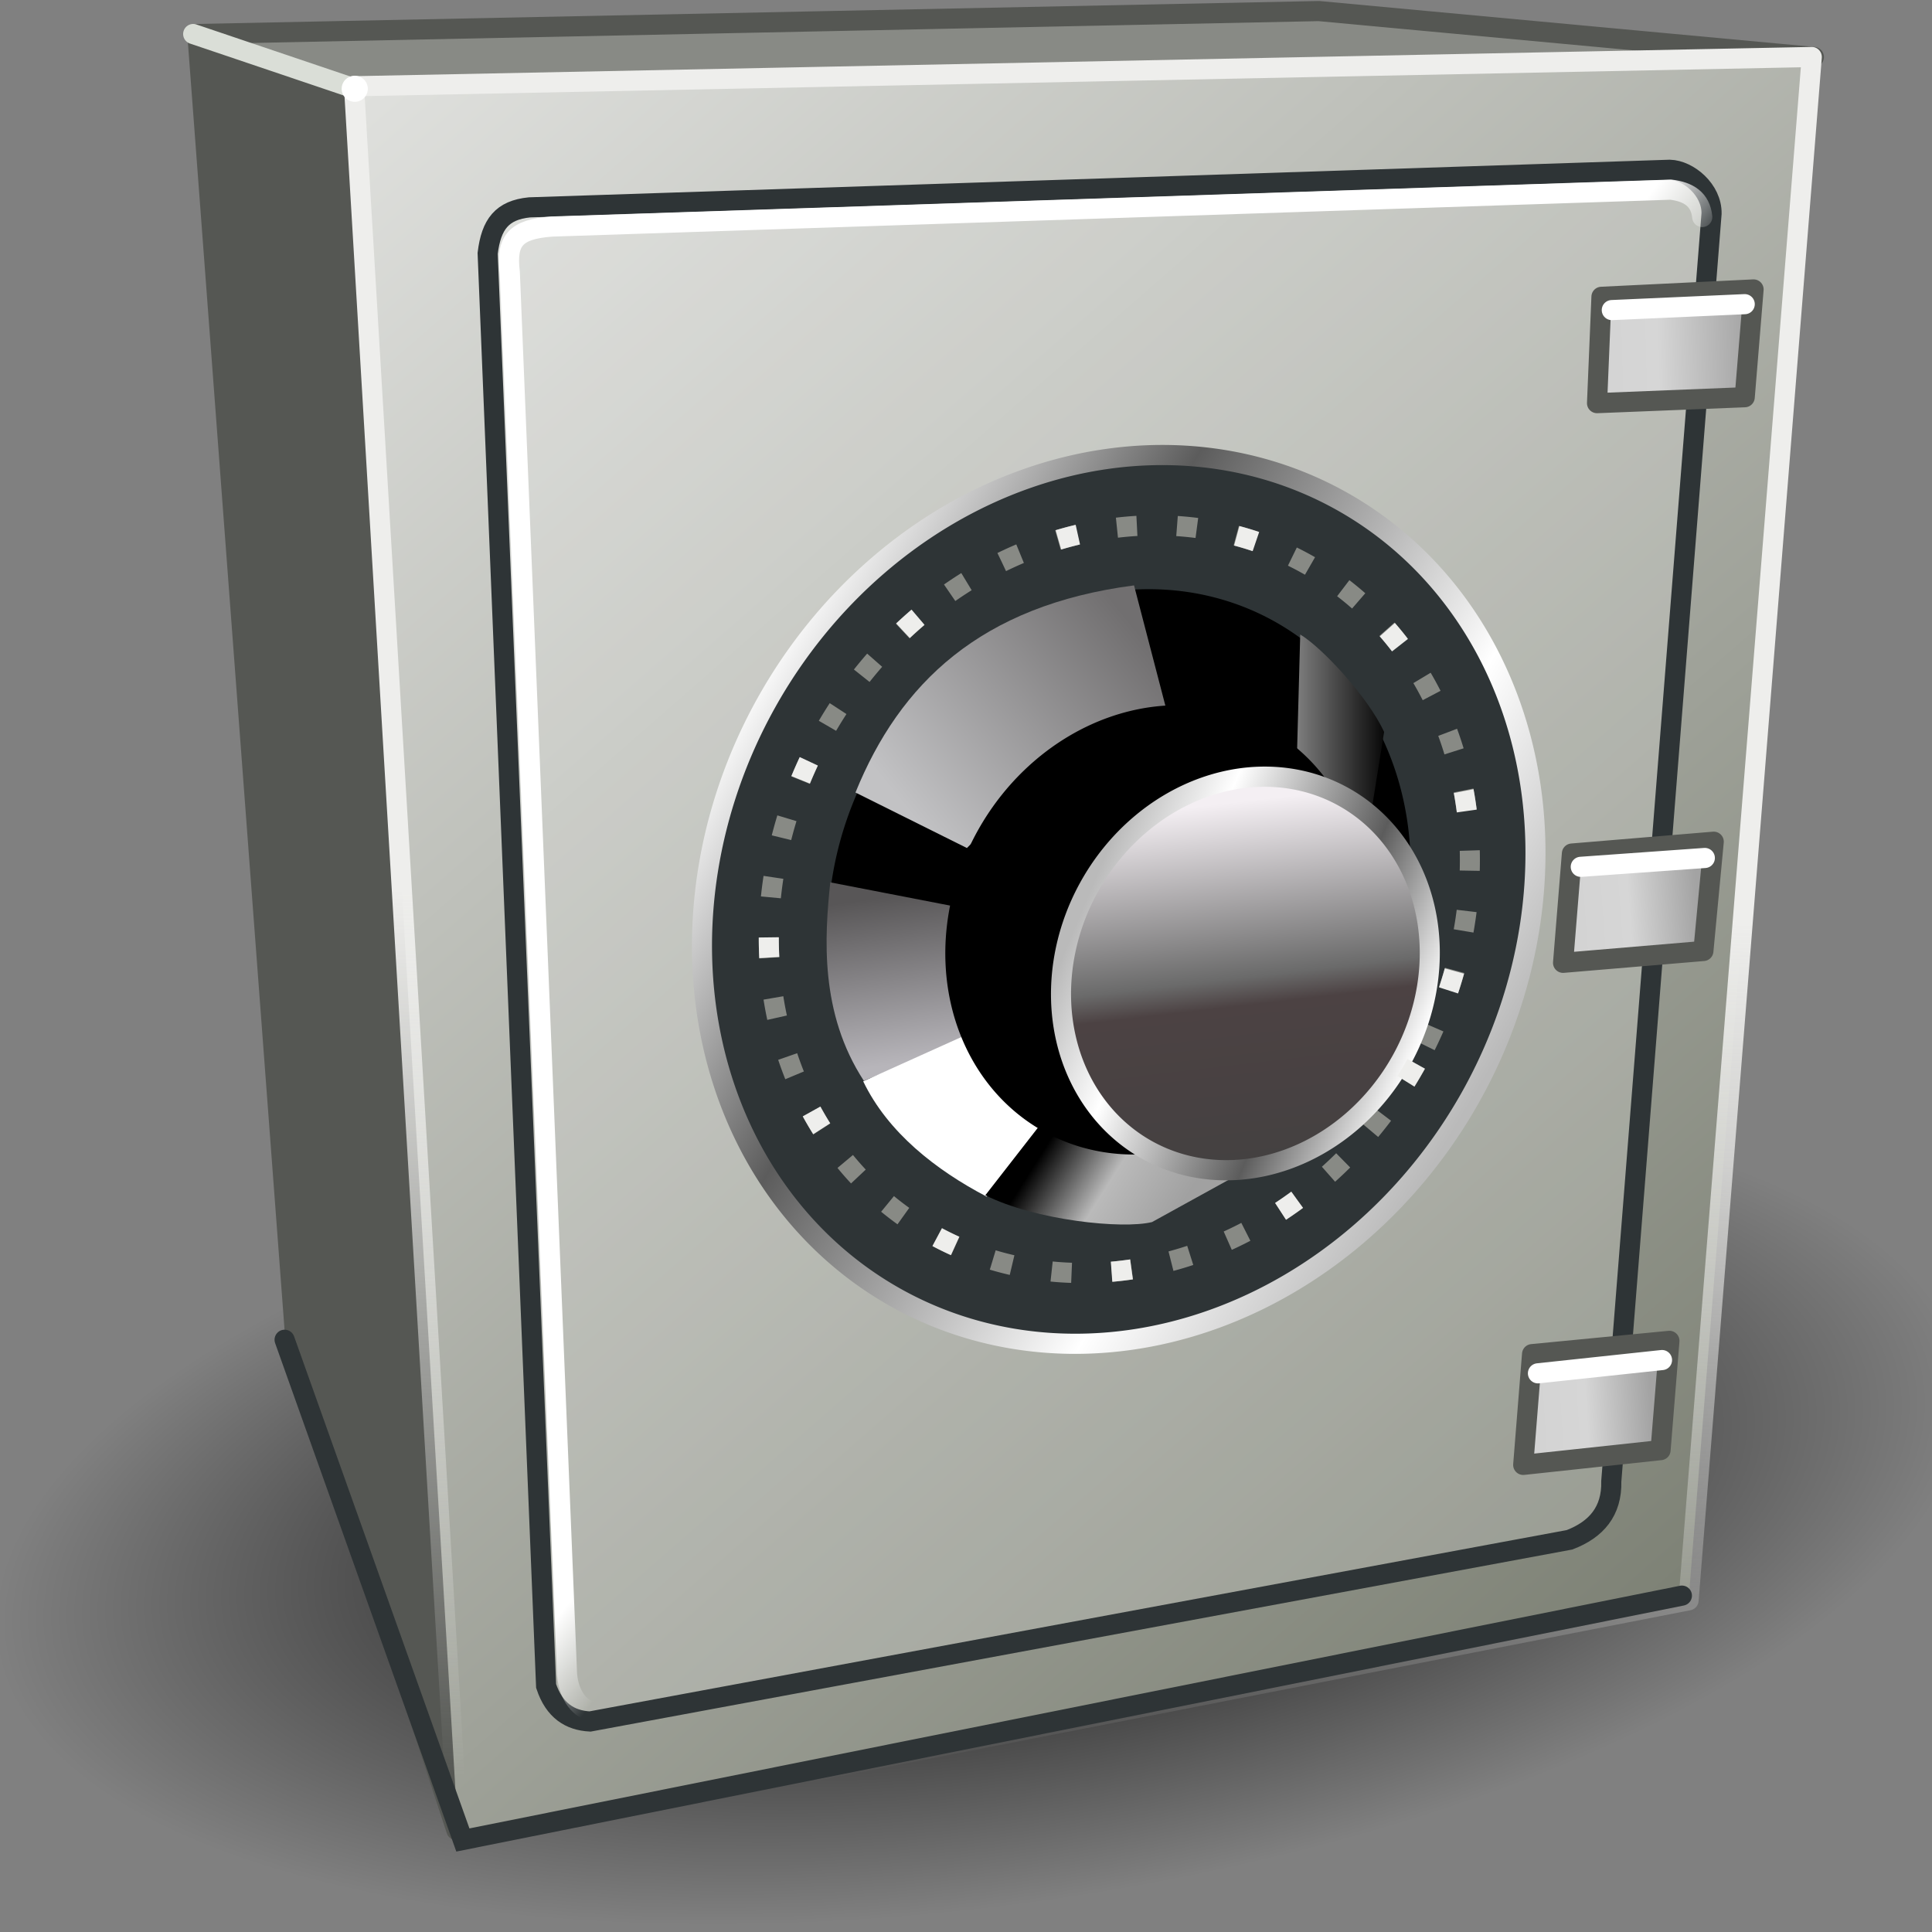 <?xml version="1.0" encoding="UTF-8" standalone="no"?>
<!-- Created with Inkscape (http://www.inkscape.org/) -->

<svg
   xmlns:dc="http://purl.org/dc/elements/1.1/"
   xmlns:cc="http://creativecommons.org/ns#"
   xmlns:rdf="http://www.w3.org/1999/02/22-rdf-syntax-ns#"
   xmlns:svg="http://www.w3.org/2000/svg"
   xmlns="http://www.w3.org/2000/svg"
   xmlns:xlink="http://www.w3.org/1999/xlink"
   xmlns:sodipodi="http://sodipodi.sourceforge.net/DTD/sodipodi-0.dtd"
   xmlns:inkscape="http://www.inkscape.org/namespaces/inkscape"
   width="48px"
   height="48px"
   id="svg75957"
   version="1.1"
   inkscape:version="0.48.5 r10040"
   sodipodi:docname="stash.svg">
  <rect width="100%" height="100%" fill="#808080" stroke="none"/>
  <defs
     id="defs75959">
    <linearGradient
       inkscape:collect="always"
       id="linearGradient77028">
      <stop
         style="stop-color:#eeeeec;stop-opacity:1;"
         offset="0"
         id="stop77030" />
      <stop
         style="stop-color:#eeeeec;stop-opacity:0;"
         offset="1"
         id="stop77032" />
    </linearGradient>
    <linearGradient
       inkscape:collect="always"
       id="linearGradient77018">
      <stop
         style="stop-color:#000000;stop-opacity:1;"
         offset="0"
         id="stop77020" />
      <stop
         style="stop-color:#000000;stop-opacity:0;"
         offset="1"
         id="stop77022" />
    </linearGradient>
    <linearGradient
       id="linearGradient76992">
      <stop
         style="stop-color:#f4eff3;stop-opacity:1"
         offset="0"
         id="stop76994" />
      <stop
         id="stop77000"
         offset="0.403"
         style="stop-color:#6a6a6a;stop-opacity:1;" />
      <stop
         style="stop-color:#4c4243;stop-opacity:1"
         offset="0.467"
         id="stop77002" />
      <stop
         style="stop-color:#404040;stop-opacity:1"
         offset="1"
         id="stop76996" />
    </linearGradient>
    <linearGradient
       id="linearGradient76877">
      <stop
         style="stop-color:#000000;stop-opacity:1;"
         offset="0"
         id="stop76879" />
      <stop
         id="stop76885"
         offset="0.5"
         style="stop-color:#bababa;stop-opacity:1;" />
      <stop
         style="stop-color:#a1a1a1;stop-opacity:1;"
         offset="1"
         id="stop76881" />
    </linearGradient>
    <linearGradient
       id="linearGradient76869">
      <stop
         style="stop-color:#838383;stop-opacity:1;"
         offset="0"
         id="stop76871" />
      <stop
         style="stop-color:#000000;stop-opacity:1;"
         offset="1"
         id="stop76873" />
    </linearGradient>
    <linearGradient
       id="linearGradient76828">
      <stop
         style="stop-color:#585657;stop-opacity:1"
         offset="0"
         id="stop76830" />
      <stop
         style="stop-color:#b7b5ba;stop-opacity:1"
         offset="1"
         id="stop76832" />
    </linearGradient>
    <linearGradient
       id="linearGradient76818">
      <stop
         style="stop-color:#c2c2c4;stop-opacity:1"
         offset="0"
         id="stop76820" />
      <stop
         style="stop-color:#716f70;stop-opacity:1"
         offset="1"
         id="stop76822" />
    </linearGradient>
    <linearGradient
       id="linearGradient76720">
      <stop
         style="stop-color:#737670;stop-opacity:1;"
         offset="0"
         id="stop76722" />
      <stop
         style="stop-color:#000000;stop-opacity:1;"
         offset="1"
         id="stop76724" />
    </linearGradient>
    <linearGradient
       id="linearGradient76650">
      <stop
         style="stop-color:#d3d3d3;stop-opacity:1;"
         offset="0"
         id="stop76652" />
      <stop
         id="stop76658"
         offset="0.437"
         style="stop-color:#d6d6d6;stop-opacity:1;" />
      <stop
         style="stop-color:#a3a3a3;stop-opacity:1;"
         offset="1"
         id="stop76654" />
    </linearGradient>
    <linearGradient
       inkscape:collect="always"
       id="linearGradient76642">
      <stop
         style="stop-color:#ffffff;stop-opacity:1;"
         offset="0"
         id="stop76644" />
      <stop
         style="stop-color:#ffffff;stop-opacity:0;"
         offset="1"
         id="stop76646" />
    </linearGradient>
    <linearGradient
       id="linearGradient76614">
      <stop
         style="stop-color:#bababa;stop-opacity:1;"
         offset="0"
         id="stop76616" />
      <stop
         id="stop76626"
         offset="0.252"
         style="stop-color:#ffffff;stop-opacity:1;" />
      <stop
         id="stop76624"
         offset="0.477"
         style="stop-color:#a8a8a8;stop-opacity:1;" />
      <stop
         id="stop76622"
         offset="0.68"
         style="stop-color:#5c5c5c;stop-opacity:1;" />
      <stop
         style="stop-color:#ffffff;stop-opacity:1;"
         offset="1"
         id="stop76618" />
    </linearGradient>
    <linearGradient
       id="linearGradient76606">
      <stop
         style="stop-color:#dfe0dd;stop-opacity:1;"
         offset="0"
         id="stop76608" />
      <stop
         style="stop-color:#7e8276;stop-opacity:1;"
         offset="1"
         id="stop76610" />
    </linearGradient>
    <linearGradient
       inkscape:collect="always"
       xlink:href="#linearGradient76606"
       id="linearGradient76612"
       x1="9.76"
       y1="3.446"
       x2="41.372"
       y2="39.625"
       gradientUnits="userSpaceOnUse"
       gradientTransform="matrix(1.027,0,0,1.027,-1.012,-1.248)" />
    <linearGradient
       inkscape:collect="always"
       xlink:href="#linearGradient76614"
       id="linearGradient76620"
       x1="33.978"
       y1="15.17"
       x2="22.72"
       y2="14.81"
       gradientUnits="userSpaceOnUse" />
    <linearGradient
       inkscape:collect="always"
       xlink:href="#linearGradient76642"
       id="linearGradient76648"
       x1="40.616"
       y1="6.271"
       x2="42.151"
       y2="7.449"
       gradientUnits="userSpaceOnUse"
       gradientTransform="matrix(1.027,0,0,1.027,-1.012,-1.248)" />
    <linearGradient
       inkscape:collect="always"
       xlink:href="#linearGradient76650"
       id="linearGradient76656"
       x1="39.357"
       y1="9.589"
       x2="43.321"
       y2="9.482"
       gradientUnits="userSpaceOnUse"
       gradientTransform="matrix(1.027,0,0,1.027,-1.012,-1.248)" />
    <linearGradient
       inkscape:collect="always"
       xlink:href="#linearGradient76650-9"
       id="linearGradient76656-8"
       x1="39.107"
       y1="23.125"
       x2="42.036"
       y2="22.911"
       gradientUnits="userSpaceOnUse"
       gradientTransform="matrix(1.027,0,0,1.027,-1.012,-1.248)" />
    <linearGradient
       id="linearGradient76650-9">
      <stop
         style="stop-color:#d3d3d3;stop-opacity:1;"
         offset="0"
         id="stop76652-2" />
      <stop
         id="stop76658-7"
         offset="0.437"
         style="stop-color:#d6d6d6;stop-opacity:1;" />
      <stop
         style="stop-color:#a3a3a3;stop-opacity:1;"
         offset="1"
         id="stop76654-9" />
    </linearGradient>
    <linearGradient
       gradientTransform="translate(-39.357,-7.964)"
       y2="9.482"
       x2="43.321"
       y1="9.589"
       x1="39.357"
       gradientUnits="userSpaceOnUse"
       id="linearGradient76676"
       xlink:href="#linearGradient76650-9"
       inkscape:collect="always" />
    <linearGradient
       inkscape:collect="always"
       xlink:href="#linearGradient76650-3"
       id="linearGradient76656-4"
       x1="38.143"
       y1="35.375"
       x2="40.929"
       y2="35.196"
       gradientUnits="userSpaceOnUse"
       gradientTransform="matrix(1.027,0,0,1.027,-1.012,-1.248)" />
    <linearGradient
       id="linearGradient76650-3">
      <stop
         style="stop-color:#d3d3d3;stop-opacity:1;"
         offset="0"
         id="stop76652-1" />
      <stop
         id="stop76658-2"
         offset="0.437"
         style="stop-color:#d6d6d6;stop-opacity:1;" />
      <stop
         style="stop-color:#a3a3a3;stop-opacity:1;"
         offset="1"
         id="stop76654-3" />
    </linearGradient>
    <linearGradient
       gradientTransform="translate(-39.357,-7.964)"
       y2="9.482"
       x2="43.321"
       y1="9.589"
       x1="39.357"
       gradientUnits="userSpaceOnUse"
       id="linearGradient76676-3"
       xlink:href="#linearGradient76650-3"
       inkscape:collect="always" />
    <linearGradient
       id="linearGradient76650-1">
      <stop
         style="stop-color:#d3d3d3;stop-opacity:1;"
         offset="0"
         id="stop76652-3" />
      <stop
         id="stop76658-8"
         offset="0.437"
         style="stop-color:#d6d6d6;stop-opacity:1;" />
      <stop
         style="stop-color:#a3a3a3;stop-opacity:1;"
         offset="1"
         id="stop76654-7" />
    </linearGradient>
    <linearGradient
       gradientTransform="translate(-39.357,-7.964)"
       y2="9.482"
       x2="43.321"
       y1="9.589"
       x1="39.357"
       gradientUnits="userSpaceOnUse"
       id="linearGradient76676-4"
       xlink:href="#linearGradient76650-1"
       inkscape:collect="always" />
    <linearGradient
       inkscape:collect="always"
       xlink:href="#linearGradient76818"
       id="linearGradient76824"
       x1="68.616"
       y1="14.893"
       x2="71.473"
       y2="12.571"
       gradientUnits="userSpaceOnUse"
       gradientTransform="translate(6.893,0)" />
    <linearGradient
       inkscape:collect="always"
       xlink:href="#linearGradient76828"
       id="linearGradient76834"
       x1="68.465"
       y1="15.732"
       x2="68.652"
       y2="17.839"
       gradientUnits="userSpaceOnUse"
       gradientTransform="translate(2.732,0.018)" />
    <linearGradient
       inkscape:collect="always"
       xlink:href="#linearGradient76828-6"
       id="linearGradient76834-8"
       x1="68.465"
       y1="15.732"
       x2="68.652"
       y2="17.839"
       gradientUnits="userSpaceOnUse"
       gradientTransform="translate(2.732,0.018)" />
    <linearGradient
       id="linearGradient76828-6">
      <stop
         style="stop-color:#585657;stop-opacity:1"
         offset="0"
         id="stop76830-5" />
      <stop
         style="stop-color:#b7b5ba;stop-opacity:1"
         offset="1"
         id="stop76832-0" />
    </linearGradient>
    <linearGradient
       y2="17.839"
       x2="68.652"
       y1="15.732"
       x1="68.465"
       gradientTransform="translate(-67.644,-15.455)"
       gradientUnits="userSpaceOnUse"
       id="linearGradient76851"
       xlink:href="#linearGradient76828-6"
       inkscape:collect="always" />
    <linearGradient
       inkscape:collect="always"
       xlink:href="#linearGradient76869"
       id="linearGradient76875"
       x1="80.211"
       y1="13.703"
       x2="81.449"
       y2="13.703"
       gradientUnits="userSpaceOnUse" />
    <linearGradient
       inkscape:collect="always"
       xlink:href="#linearGradient76877"
       id="linearGradient76883"
       x1="77.085"
       y1="18.963"
       x2="78.645"
       y2="19.948"
       gradientUnits="userSpaceOnUse" />
    <linearGradient
       gradientTransform="matrix(1.686,0,0,1.684,-103.723,-4.314)"
       inkscape:collect="always"
       xlink:href="#linearGradient76877-8"
       id="linearGradient76883-2"
       x1="77.085"
       y1="18.963"
       x2="78.645"
       y2="19.948"
       gradientUnits="userSpaceOnUse" />
    <linearGradient
       id="linearGradient76877-8">
      <stop
         style="stop-color:#000000;stop-opacity:1;"
         offset="0"
         id="stop76879-2" />
      <stop
         id="stop76885-0"
         offset="0.5"
         style="stop-color:#bababa;stop-opacity:1;" />
      <stop
         style="stop-color:#a1a1a1;stop-opacity:1;"
         offset="1"
         id="stop76881-5" />
    </linearGradient>
    <linearGradient
       inkscape:collect="always"
       xlink:href="#linearGradient76828-6-2"
       id="linearGradient76834-8-5"
       x1="72.436"
       y1="15.763"
       x2="72.731"
       y2="17.855"
       gradientUnits="userSpaceOnUse"
       gradientTransform="matrix(1.686,0,0,1.684,-99.118,-4.284)" />
    <linearGradient
       id="linearGradient76828-6-2">
      <stop
         style="stop-color:#585657;stop-opacity:1"
         offset="0"
         id="stop76830-5-7" />
      <stop
         style="stop-color:#b7b5ba;stop-opacity:1"
         offset="1"
         id="stop76832-0-6" />
    </linearGradient>
    <linearGradient
       inkscape:collect="always"
       xlink:href="#linearGradient76818-8"
       id="linearGradient76824-7"
       x1="68.616"
       y1="14.893"
       x2="71.473"
       y2="12.571"
       gradientUnits="userSpaceOnUse"
       gradientTransform="matrix(1.686,0,0,1.684,-92.104,-4.314)" />
    <linearGradient
       id="linearGradient76818-8">
      <stop
         style="stop-color:#c2c2c4;stop-opacity:1"
         offset="0"
         id="stop76820-7" />
      <stop
         style="stop-color:#716f70;stop-opacity:1"
         offset="1"
         id="stop76822-8" />
    </linearGradient>
    <linearGradient
       inkscape:collect="always"
       xlink:href="#linearGradient76869-6"
       id="linearGradient76875-1"
       x1="80.211"
       y1="13.703"
       x2="81.449"
       y2="13.703"
       gradientUnits="userSpaceOnUse" />
    <linearGradient
       id="linearGradient76869-6">
      <stop
         style="stop-color:#838383;stop-opacity:1;"
         offset="0"
         id="stop76871-0" />
      <stop
         style="stop-color:#000000;stop-opacity:1;"
         offset="1"
         id="stop76873-9" />
    </linearGradient>
    <linearGradient
       gradientTransform="matrix(1.686,0,0,1.684,-103.723,-4.314)"
       y2="13.703"
       x2="81.449"
       y1="13.703"
       x1="80.211"
       gradientUnits="userSpaceOnUse"
       id="linearGradient76927"
       xlink:href="#linearGradient76869-6"
       inkscape:collect="always" />
    <linearGradient
       inkscape:collect="always"
       xlink:href="#linearGradient76614"
       id="linearGradient76990"
       x1="23.238"
       y1="16.427"
       x2="34.307"
       y2="15.195"
       gradientUnits="userSpaceOnUse" />
    <linearGradient
       inkscape:collect="always"
       xlink:href="#linearGradient76992"
       id="linearGradient76998"
       x1="25.31"
       y1="11.087"
       x2="32.927"
       y2="21.83"
       gradientUnits="userSpaceOnUse" />
    <radialGradient
       inkscape:collect="always"
       xlink:href="#linearGradient77018"
       id="radialGradient77024"
       cx="25.75"
       cy="40.75"
       fx="25.75"
       fy="40.75"
       r="19.75"
       gradientTransform="matrix(1,0,0,0.367,0,25.791)"
       gradientUnits="userSpaceOnUse" />
    <linearGradient
       inkscape:collect="always"
       xlink:href="#linearGradient77028"
       id="linearGradient77034"
       x1="17.974"
       y1="22.286"
       x2="17.477"
       y2="44.357"
       gradientUnits="userSpaceOnUse" />
    <linearGradient
       inkscape:collect="always"
       xlink:href="#linearGradient76614"
       id="linearGradient5770"
       gradientUnits="userSpaceOnUse"
       x1="33.978"
       y1="15.17"
       x2="22.72"
       y2="14.81" />
    <linearGradient
       inkscape:collect="always"
       xlink:href="#linearGradient76869-6"
       id="linearGradient5772"
       gradientUnits="userSpaceOnUse"
       gradientTransform="matrix(1.686,0,0,1.684,-103.723,-4.314)"
       x1="80.211"
       y1="13.703"
       x2="81.449"
       y2="13.703" />
    <linearGradient
       inkscape:collect="always"
       xlink:href="#linearGradient76818-8"
       id="linearGradient5774"
       gradientUnits="userSpaceOnUse"
       gradientTransform="matrix(1.686,0,0,1.684,-92.104,-4.314)"
       x1="68.616"
       y1="14.893"
       x2="71.473"
       y2="12.571" />
    <linearGradient
       inkscape:collect="always"
       xlink:href="#linearGradient76828-6-2"
       id="linearGradient5776"
       gradientUnits="userSpaceOnUse"
       gradientTransform="matrix(1.686,0,0,1.684,-99.118,-4.284)"
       x1="72.436"
       y1="15.763"
       x2="72.731"
       y2="17.855" />
    <linearGradient
       inkscape:collect="always"
       xlink:href="#linearGradient76877-8"
       id="linearGradient5778"
       gradientUnits="userSpaceOnUse"
       gradientTransform="matrix(1.686,0,0,1.684,-103.723,-4.314)"
       x1="77.085"
       y1="18.963"
       x2="78.645"
       y2="19.948" />
    <linearGradient
       inkscape:collect="always"
       xlink:href="#linearGradient76992"
       id="linearGradient5780"
       gradientUnits="userSpaceOnUse"
       x1="25.31"
       y1="11.087"
       x2="32.927"
       y2="21.83" />
    <linearGradient
       inkscape:collect="always"
       xlink:href="#linearGradient76614"
       id="linearGradient5782"
       gradientUnits="userSpaceOnUse"
       x1="23.238"
       y1="16.427"
       x2="34.307"
       y2="15.195" />
    <linearGradient
       inkscape:collect="always"
       xlink:href="#linearGradient76877-8"
       id="linearGradient5788"
       gradientUnits="userSpaceOnUse"
       gradientTransform="matrix(1.966,0,0,1.964,-125.581,-8.737)"
       x1="77.085"
       y1="18.963"
       x2="78.645"
       y2="19.948" />
    <linearGradient
       inkscape:collect="always"
       xlink:href="#linearGradient76828-6-2"
       id="linearGradient5792"
       gradientUnits="userSpaceOnUse"
       gradientTransform="matrix(1.966,0,0,1.964,-120.211,-8.701)"
       x1="72.436"
       y1="15.763"
       x2="72.731"
       y2="17.855" />
    <linearGradient
       inkscape:collect="always"
       xlink:href="#linearGradient76818-8"
       id="linearGradient5795"
       gradientUnits="userSpaceOnUse"
       gradientTransform="matrix(1.966,0,0,1.964,-112.032,-8.737)"
       x1="68.616"
       y1="14.893"
       x2="71.473"
       y2="12.571" />
    <linearGradient
       inkscape:collect="always"
       xlink:href="#linearGradient76869-6"
       id="linearGradient5798"
       gradientUnits="userSpaceOnUse"
       gradientTransform="matrix(1.966,0,0,1.964,-125.581,-8.737)"
       x1="80.211"
       y1="13.703"
       x2="81.449"
       y2="13.703" />
    <linearGradient
       inkscape:collect="always"
       xlink:href="#linearGradient76992"
       id="linearGradient5805"
       gradientUnits="userSpaceOnUse"
       x1="25.31"
       y1="11.087"
       x2="32.927"
       y2="21.83" />
    <linearGradient
       inkscape:collect="always"
       xlink:href="#linearGradient76614"
       id="linearGradient5807"
       gradientUnits="userSpaceOnUse"
       x1="23.238"
       y1="16.427"
       x2="34.307"
       y2="15.195" />
    <linearGradient
       inkscape:collect="always"
       xlink:href="#linearGradient76614"
       id="linearGradient5809"
       gradientUnits="userSpaceOnUse"
       x1="33.978"
       y1="15.17"
       x2="22.72"
       y2="14.81" />
  </defs>
  <sodipodi:namedview
     id="base"
     pagecolor="#ffffff"
     bordercolor="#666666"
     borderopacity="1.0"
     inkscape:pageopacity="0.0"
     inkscape:pageshadow="2"
     inkscape:zoom="14"
     inkscape:cx="10.014476"
     inkscape:cy="14.924164"
     inkscape:current-layer="layer1"
     showgrid="true"
     inkscape:grid-bbox="true"
     inkscape:document-units="px"
     inkscape:window-width="2560"
     inkscape:window-height="1537"
     inkscape:window-x="-8"
     inkscape:window-y="-8"
     inkscape:window-maximized="1" />
  <g
     id="layer1"
     inkscape:label="Layer 1"
     inkscape:groupmode="layer">
    <path
       sodipodi:type="arc"
       style="color:#000000;fill:url(#radialGradient77024);fill-opacity:1;fill-rule:nonzero;stroke:none;stroke-width:0.5;marker:none;visibility:visible;display:inline;overflow:visible;enable-background:accumulate"
       id="path77016"
       sodipodi:cx="25.75"
       sodipodi:cy="40.75"
       sodipodi:rx="19.75"
       sodipodi:ry="7.25"
       d="m 45.5,40.75 a 19.75,7.25 0 1 1 -39.5,0 19.75,7.25 0 1 1 39.5,0 z"
       transform="matrix(1.238,-0.166,0.165,1.346,-14.246,-13.04)" />
    <path
       style="fill:#555753;fill-opacity:1;stroke:none"
       d="M 7.394,33.274 4.903,0.794 8.847,2.246 11.39,45.571 z"
       id="path75976"
       inkscape:connector-curvature="0" />
    <path
       style="color:#000000;fill:#888a85;fill-opacity:1;stroke:none;stroke-width:0.1;marker:none;visibility:visible;display:inline;overflow:visible;enable-background:accumulate"
       d="M 4.903,0.794 32.56,0.275 44.858,1.364 8.795,2.143 z"
       id="path76486"
       inkscape:connector-curvature="0" />
    <path
       style="fill:none;stroke:#555753;stroke-width:0.5;stroke-linecap:butt;stroke-linejoin:round;stroke-miterlimit:4;stroke-opacity:1;stroke-dasharray:none"
       d="M 11.338,45.468 7.342,33.326 4.903,0.845 32.768,0.275 45.065,1.416 z"
       id="path76602"
       inkscape:connector-curvature="0" />
    <path
       style="fill:none;stroke:#daded7;stroke-width:0.5;stroke-linecap:round;stroke-linejoin:miter;stroke-miterlimit:4;stroke-opacity:1;stroke-dasharray:none"
       d="M 8.795,2.195 4.8,0.845"
       id="path76604"
       inkscape:connector-curvature="0" />
    <path
       style="color:#000000;fill:url(#linearGradient76612);fill-opacity:1;stroke:url(#linearGradient77034);stroke-width:0.5;stroke-linecap:butt;stroke-linejoin:round;stroke-miterlimit:4;stroke-opacity:1;stroke-dasharray:none;stroke-dashoffset:0;marker:none;visibility:visible;display:inline;overflow:visible;enable-background:accumulate"
       d="M 45.013,1.416 41.952,39.76 11.39,45.727 8.795,2.143 z"
       id="path76505"
       inkscape:connector-curvature="0" />
    <path
       style="fill:none;stroke:#2e3436;stroke-width:0.5;stroke-linecap:round;stroke-linejoin:miter;stroke-miterlimit:4;stroke-opacity:1;stroke-dasharray:none"
       d="M 7.071,33.286 11.5,45.714 41.786,39.643"
       id="path77026"
       inkscape:connector-curvature="0"
       sodipodi:nodetypes="ccc" />
    <path
       style="color:#000000;fill:#ffffff;fill-opacity:0.192;stroke:#2e3436;stroke-width:0.5;stroke-linecap:butt;stroke-linejoin:miter;stroke-miterlimit:4;stroke-opacity:1;stroke-dasharray:none;stroke-dashoffset:0;marker:none;visibility:visible;display:inline;overflow:visible;enable-background:accumulate"
       d="M 12.116,6.294 C 12.204,5.569 12.473,5.221 13.154,5.152 L 41.485,4.218 c 0.463,0.011 1.049,0.498 1.038,1.09 L 40.032,36.803 c 0.018,0.744 -0.371,1.198 -1.038,1.453 l -24.336,4.514 c -0.497,-0.027 -0.886,-0.269 -1.09,-0.882 z"
       id="path76513"
       inkscape:connector-curvature="0"
       sodipodi:nodetypes="ccccccccc" />
    <path
       style="color:#000000;fill:url(#linearGradient76656-4);fill-opacity:1;fill-rule:nonzero;stroke:#555753;stroke-width:0.5;stroke-linecap:butt;stroke-linejoin:round;stroke-miterlimit:4;stroke-opacity:1;stroke-dasharray:none;stroke-dashoffset:0;marker:none;visibility:visible;display:inline;overflow:visible;enable-background:accumulate"
       d="m 38.064,33.643 -0.22,2.752 3.412,-0.367 0.22,-2.715 z"
       id="path76592"
       inkscape:connector-curvature="0"
       sodipodi:nodetypes="ccccc" />
    <path
       sodipodi:type="arc"
       style="color:#000000;fill:#ffffff;fill-opacity:1;fill-rule:nonzero;stroke:none;stroke-width:0.5;marker:none;visibility:visible;display:inline;overflow:visible;enable-background:accumulate"
       id="path76600"
       sodipodi:cx="9.7732258"
       sodipodi:cy="3.5785418"
       sodipodi:rx="0.53033006"
       sodipodi:ry="0.53033006"
       d="m 10.304,3.579 a 0.53,0.53 0 1 1 -1.061,0 0.53,0.53 0 1 1 1.061,0 z"
       transform="matrix(0.612,0,0,0.611,2.832,0.019)" />
    <path
       style="color:#000000;fill:none;stroke:url(#linearGradient76648);stroke-width:0.5;stroke-linecap:round;stroke-linejoin:miter;stroke-miterlimit:4;stroke-opacity:1;stroke-dasharray:none;stroke-dashoffset:0;marker:none;visibility:visible;display:inline;overflow:visible;enable-background:accumulate"
       d="M 14.743,42.511 C 14.434,42.496 14.137,42.151 14.088,41.601 L 12.666,6.77 C 12.571,5.973 12.803,5.698 13.704,5.629 L 41.513,4.712 c 0.434,0.053 0.735,0.237 0.779,0.68"
       id="path76636"
       inkscape:connector-curvature="0"
       sodipodi:nodetypes="cccccc" />
    <g
       id="g4092">
      <path
         sodipodi:nodetypes="ccccc"
         inkscape:connector-curvature="0"
         id="path76576"
         d="m 39.788,7.374 -0.11,2.642 3.669,-0.147 0.22,-2.678 z"
         style="color:#000000;fill:url(#linearGradient76656);fill-opacity:1;stroke:#555753;stroke-width:0.5;stroke-linecap:butt;stroke-linejoin:round;stroke-miterlimit:4;stroke-opacity:1;stroke-dasharray:none;stroke-dashoffset:0;marker:none;visibility:visible;display:inline;overflow:visible;enable-background:accumulate" />
      <path
         inkscape:connector-curvature="0"
         id="path76714"
         d="M 40.045,7.704 43.347,7.557"
         style="fill:none;stroke:#ffffff;stroke-width:0.5;stroke-linecap:round;stroke-linejoin:miter;stroke-miterlimit:4;stroke-opacity:1;stroke-dasharray:none" />
    </g>
    <g
       id="g4096">
      <path
         sodipodi:nodetypes="ccccc"
         inkscape:connector-curvature="0"
         id="path76584"
         d="m 39.054,21.206 -0.22,2.715 3.486,-0.294 0.257,-2.715 z"
         style="color:#000000;fill:url(#linearGradient76656-8);fill-opacity:1;fill-rule:nonzero;stroke:#555753;stroke-width:0.5;stroke-linecap:butt;stroke-linejoin:round;stroke-miterlimit:4;stroke-opacity:1;stroke-dasharray:none;stroke-dashoffset:0;marker:none;visibility:visible;display:inline;overflow:visible;enable-background:accumulate" />
      <path
         sodipodi:nodetypes="cc"
         style="fill:none;stroke:#ffffff;stroke-width:0.5;stroke-linecap:round;stroke-linejoin:miter;stroke-miterlimit:4;stroke-opacity:1;stroke-dasharray:none"
         d="m 39.274,21.536 3.082,-0.22"
         id="path76716"
         inkscape:connector-curvature="0" />
    </g>
    <path
       style="fill:none;stroke:#ffffff;stroke-width:0.5;stroke-linecap:round;stroke-linejoin:miter;stroke-miterlimit:4;stroke-opacity:1;stroke-dasharray:none"
       d="m 38.21,34.12 3.082,-0.33"
       id="path76718"
       inkscape:connector-curvature="0"
       sodipodi:nodetypes="cc" />
    <path
       sodipodi:type="arc"
       style="color:#000000;fill:#2e3436;stroke:url(#linearGradient5809);stroke-width:0.27;stroke-linecap:butt;stroke-linejoin:miter;stroke-miterlimit:4;stroke-opacity:1;stroke-dasharray:none;stroke-dashoffset:0;marker:none;visibility:visible;display:inline;overflow:visible;enable-background:accumulate"
       id="path76521"
       sodipodi:cx="28.486301"
       sodipodi:cy="15.195296"
       sodipodi:rx="5.454824"
       sodipodi:ry="6.0951538"
       d="m 33.941,15.195 a 5.455,6.095 0 1 1 -10.91,0 5.455,6.095 0 1 1 10.91,0 z"
       transform="matrix(1.607,0.892,-0.904,1.626,-4.246,-27.771)" />
    <path
       transform="matrix(1.352,0.75,-0.76,1.368,0.845,-19.811)"
       d="m 33.941,15.195 a 5.455,6.095 0 1 1 -10.91,0 5.455,6.095 0 1 1 10.91,0 z"
       sodipodi:ry="6.0951538"
       sodipodi:rx="5.454824"
       sodipodi:cy="15.195296"
       sodipodi:cx="28.486301"
       id="path76523"
       style="color:#000000;fill:none;stroke:#888a85;stroke-width:0.321;stroke-linecap:butt;stroke-linejoin:miter;stroke-miterlimit:4;stroke-opacity:1;stroke-dasharray:0.321, 0.643;stroke-dashoffset:0;marker:none;visibility:visible;display:inline;overflow:visible;enable-background:accumulate"
       sodipodi:type="arc" />
    <path
       sodipodi:type="arc"
       style="color:#000000;fill:#000000;fill-opacity:1;stroke:#000000;stroke-width:0.401;stroke-linecap:butt;stroke-linejoin:miter;stroke-miterlimit:4;stroke-opacity:1;stroke-dasharray:none;stroke-dashoffset:0;marker:none;visibility:visible;display:inline;overflow:visible;enable-background:accumulate"
       id="path76525"
       sodipodi:cx="28.486301"
       sodipodi:cy="15.195296"
       sodipodi:rx="5.454824"
       sodipodi:ry="6.0951538"
       d="m 33.941,15.195 a 5.455,6.095 0 1 1 -10.91,0 5.455,6.095 0 1 1 10.91,0 z"
       transform="matrix(1.085,0.602,-0.61,1.098,6.171,-11.489)" />
    <path
       style="fill:url(#linearGradient5798);fill-opacity:1;stroke:none"
       d="m 32.215,19.037 0.089,-3.273 c 0.534,0.318 1.674,1.537 2.084,2.42 l -0.5,3.124 c -0.524,-0.661 -1.082,-1.94 -1.673,-2.27 z"
       id="path76728"
       inkscape:connector-curvature="0"
       sodipodi:nodetypes="ccccc" />
    <path
       style="color:#000000;fill:url(#linearGradient5795);fill-opacity:1;stroke:none;stroke-width:0.1;marker:none;visibility:visible;display:inline;overflow:visible;enable-background:accumulate"
       d="m 28.984,17.65 -0.809,-3.106 c -3.82,0.497 -5.824,2.445 -6.921,5.146 l 2.769,1.379 c 1.527,-1.584 3.288,-2.7 4.96,-3.419 z"
       id="path76730"
       inkscape:connector-curvature="0"
       sodipodi:nodetypes="ccccc" />
    <path
       style="color:#000000;fill:url(#linearGradient5792);fill-opacity:1;fill-rule:nonzero;stroke:none;stroke-width:0.1;marker:none;visibility:visible;display:inline;overflow:visible;enable-background:accumulate"
       d="m 20.628,21.922 c -0.142,1.35 -0.267,3.245 0.833,4.929 l 2.942,-1.189 c -0.674,-1.099 -0.384,-1.955 -0.235,-3.054 z"
       id="path76775"
       inkscape:connector-curvature="0"
       sodipodi:nodetypes="ccccc" />
    <path
       style="color:#000000;fill:#ffffff;stroke:none;stroke-width:0.1;marker:none;visibility:visible;display:inline;overflow:visible;enable-background:accumulate"
       d="m 24.181,25.632 -2.735,1.233 c 0.613,1.274 1.81,2.207 3.07,2.866 l 1.672,-2.027 c -0.91,-0.617 -1.654,-1.083 -2.006,-2.072 z"
       id="path76783"
       inkscape:connector-curvature="0"
       sodipodi:nodetypes="ccccc" />
    <path
       style="color:#000000;fill:url(#linearGradient5788);fill-opacity:1;stroke:none;stroke-width:0.1;marker:none;visibility:visible;display:inline;overflow:visible;enable-background:accumulate"
       d="m 26.106,27.607 c 1.6,0.601 3.184,1.278 4.868,1.458 l -2.352,1.297 c -0.734,0.181 -2.895,-0.041 -4.142,-0.666 z"
       id="path76791"
       inkscape:connector-curvature="0"
       sodipodi:nodetypes="ccccc" />
    <path
       style="color:#000000;fill:none;stroke:none;stroke-width:0.1;marker:none;visibility:visible;display:inline;overflow:visible;enable-background:accumulate"
       d="m 28.271,15.038 c 1.411,-0.177 3.197,0.431 3.896,0.982 l 0.667,2.875 c -1.018,-0.998 -2.843,-1.626 -4.002,-1.683 z"
       id="path76799"
       inkscape:connector-curvature="0"
       sodipodi:nodetypes="ccccc" />
    <path
       transform="matrix(0.812,0.451,-0.457,0.822,12.532,-2.235)"
       d="m 33.941,15.195 a 5.455,6.095 0 1 1 -10.91,0 5.455,6.095 0 1 1 10.91,0 z"
       sodipodi:ry="6.0951538"
       sodipodi:rx="5.454824"
       sodipodi:cy="15.195296"
       sodipodi:cx="28.486301"
       id="path76527"
       style="color:#000000;fill:#000000;stroke:none;stroke-width:0.128;marker:none;visibility:visible;display:inline;overflow:visible;enable-background:accumulate"
       sodipodi:type="arc" />
    <path
       sodipodi:type="arc"
       style="color:#000000;fill:url(#linearGradient5805);fill-opacity:1;stroke:url(#linearGradient5807);stroke-width:0.611;stroke-linecap:butt;stroke-linejoin:miter;stroke-miterlimit:4;stroke-opacity:1;stroke-dasharray:none;stroke-dashoffset:0;marker:none;visibility:visible;display:inline;overflow:visible;enable-background:accumulate"
       id="path76529"
       sodipodi:cx="28.486301"
       sodipodi:cy="15.195296"
       sodipodi:rx="5.454824"
       sodipodi:ry="6.0951538"
       d="m 33.941,15.195 a 5.455,6.095 0 1 1 -10.91,0 5.455,6.095 0 1 1 10.91,0 z"
       transform="matrix(0.711,0.395,-0.4,0.72,16.766,1.993)" />
    <path
       sodipodi:type="arc"
       style="color:#000000;fill:none;stroke:#eeeeec;stroke-width:0.321;stroke-linecap:butt;stroke-linejoin:miter;stroke-miterlimit:4;stroke-opacity:1;stroke-dasharray:0.321, 2.572;stroke-dashoffset:0;marker:none;visibility:visible;display:inline;overflow:visible;enable-background:accumulate"
       id="path5803"
       sodipodi:cx="28.486301"
       sodipodi:cy="15.195296"
       sodipodi:rx="5.454824"
       sodipodi:ry="6.0951538"
       d="m 33.941,15.195 a 5.455,6.095 0 1 1 -10.91,0 5.455,6.095 0 1 1 10.91,0 z"
       transform="matrix(1.352,0.75,-0.76,1.368,0.845,-19.811)" />
  </g>
</svg>
